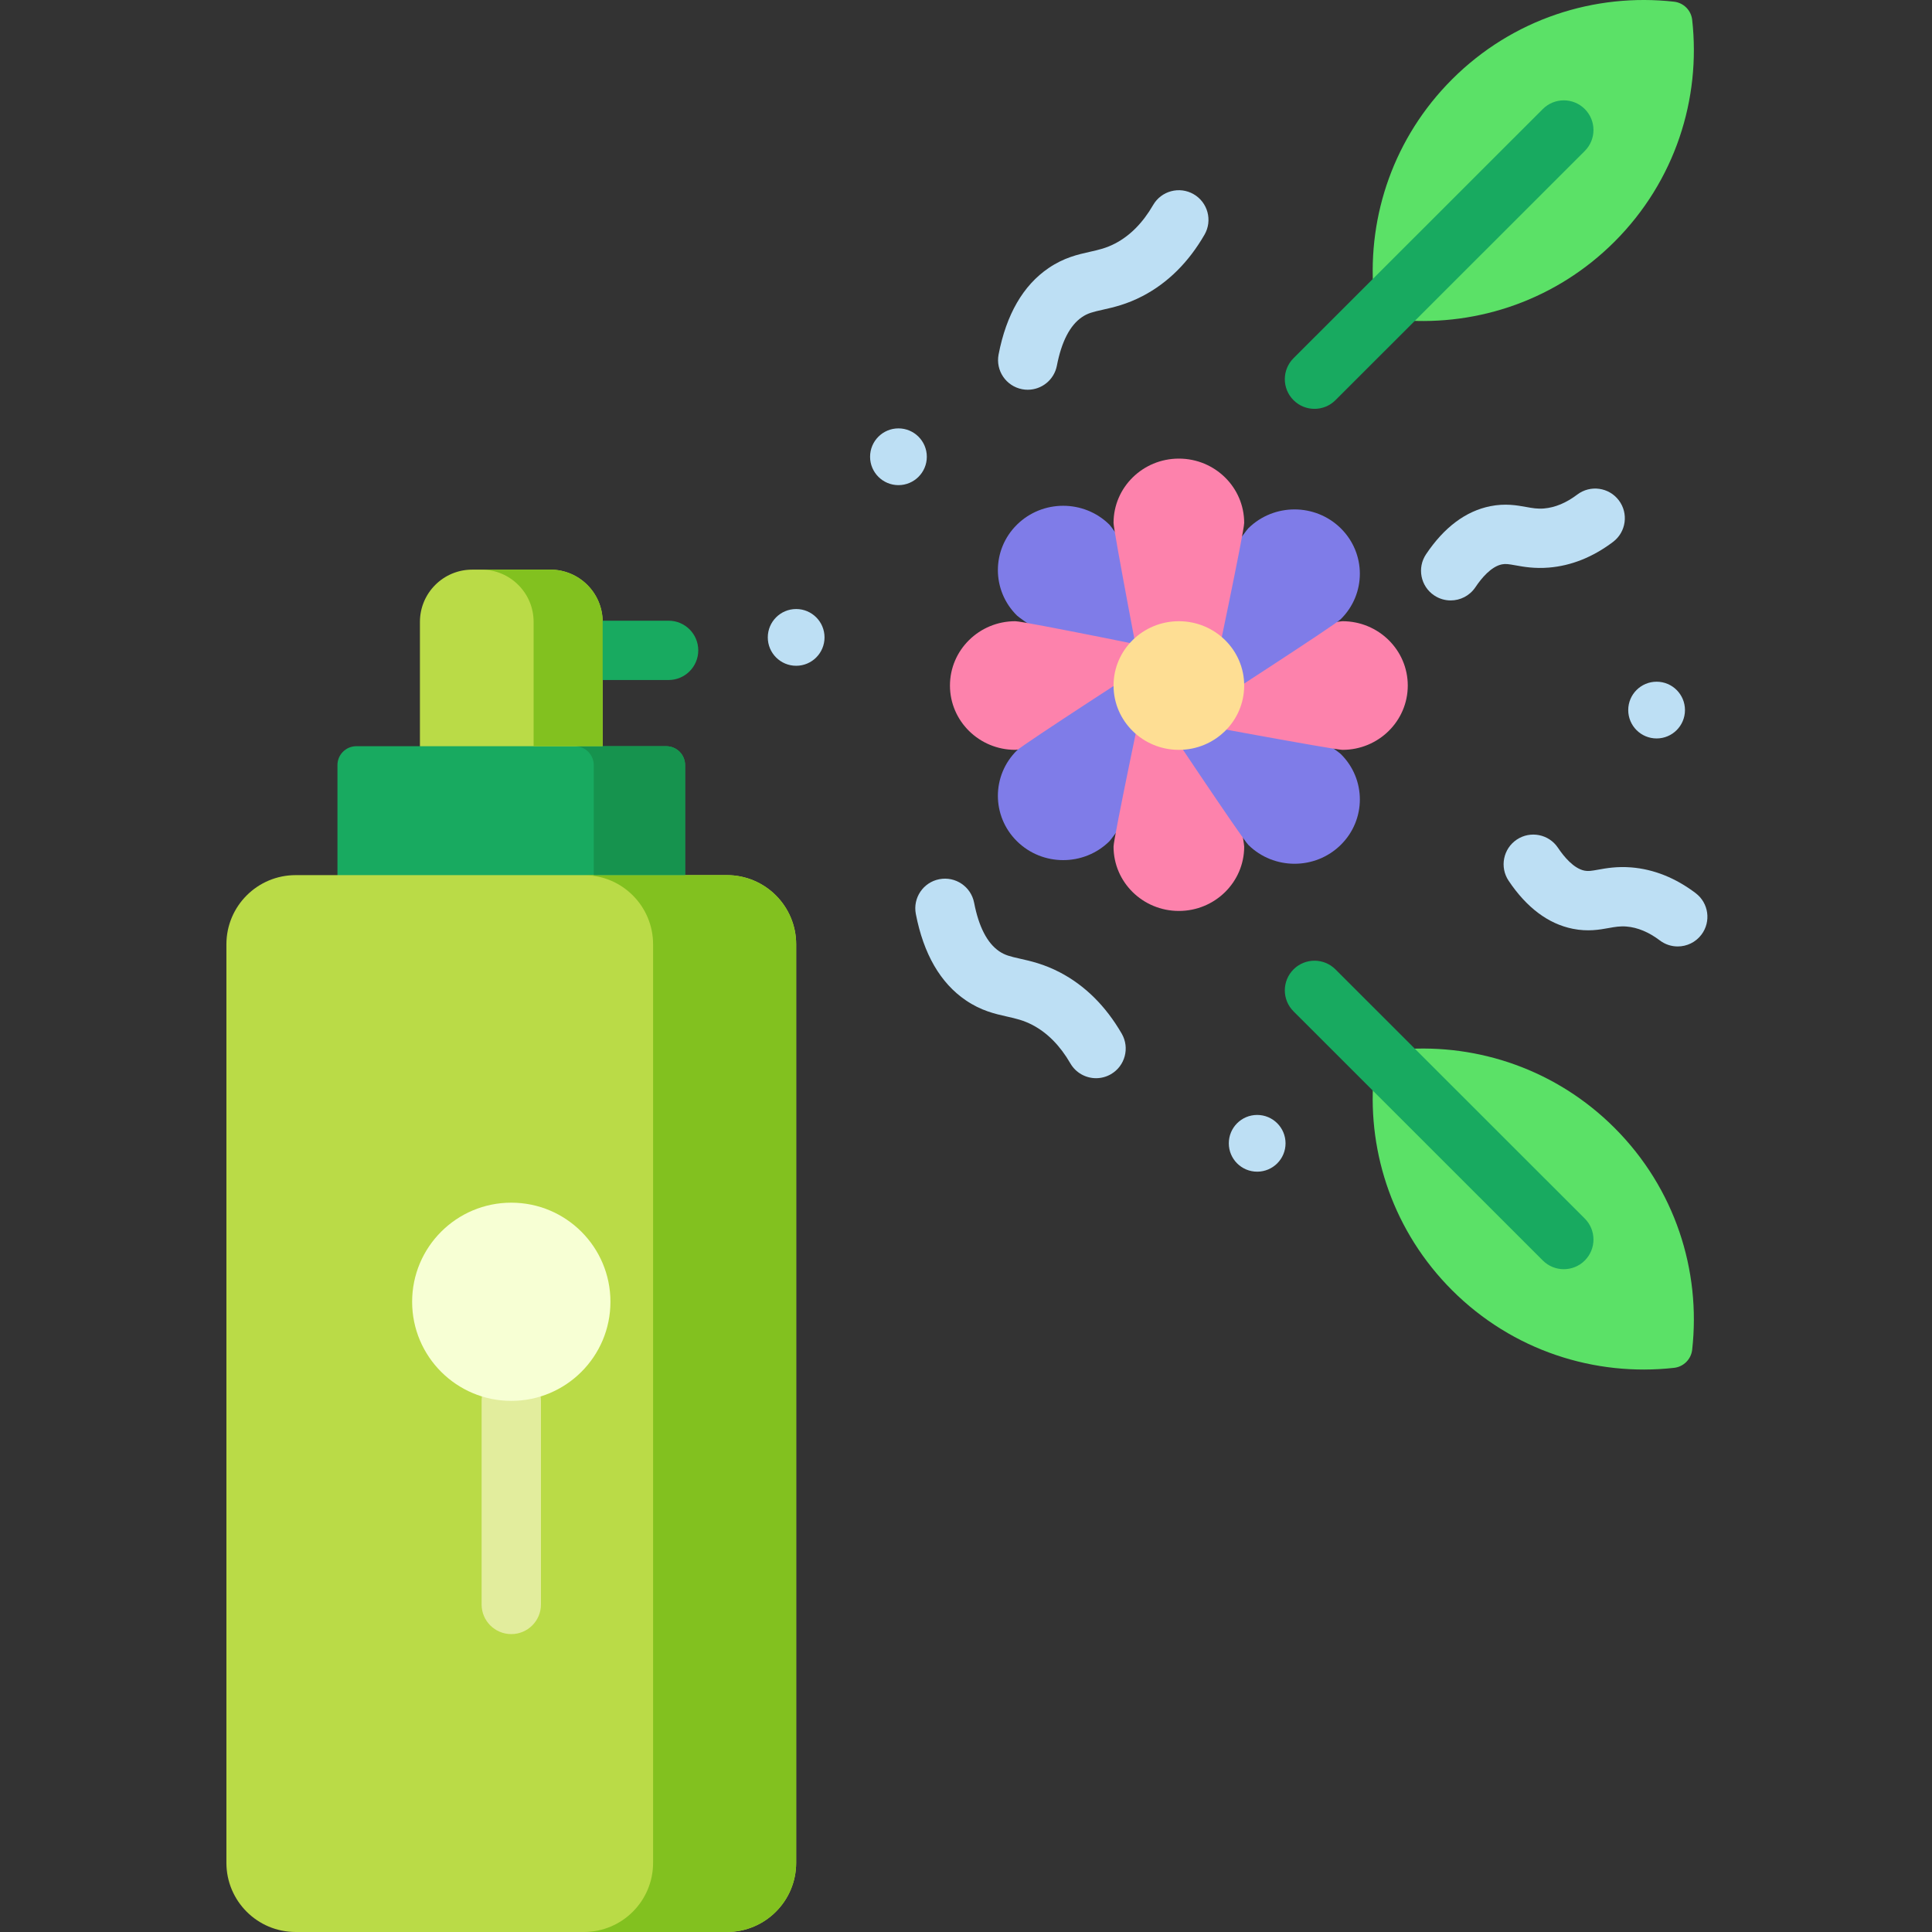 <svg height="512pt" viewBox="-60 0 512 512.001" width="512pt" xmlns="http://www.w3.org/2000/svg"><rect x="-60" y="0" width="512" height="512.001" fill="#333333" stroke="none"/><path d="m99.707 202.039h-48.422v-37.23c0-7.648 6.199-13.852 13.852-13.852h20.719c7.652 0 13.855 6.203 13.855 13.852v37.23zm0 0" fill="#badb47"/><path d="m121.562 235.332h-92.133v-32.574c0-2.766 2.242-5.004 5.008-5.004h82.117c2.766 0 5.004 2.238 5.004 5.004v32.574zm0 0" fill="#18aa60"/><path d="m117.18 180.211h-17.473c-4.344 0-7.863-3.52-7.863-7.859 0-4.344 3.52-7.859 7.863-7.859h17.473c4.344 0 7.867 3.516 7.867 7.859 0 4.34-3.523 7.859-7.867 7.859zm0 0" fill="#18aa60"/><path d="m132.641 512h-114.289c-10.137 0-18.352-8.211-18.352-18.34v-243.402c0-10.129 8.215-18.34 18.352-18.34h114.289c10.137 0 18.352 8.211 18.352 18.34v243.402c0 10.129-8.215 18.34-18.352 18.34zm0 0" fill="#badb47"/><path d="m132.641 231.918h-37.914c10.133 0 18.348 8.211 18.348 18.34v243.402c0 10.129-8.215 18.34-18.348 18.34h37.914c10.137 0 18.352-8.211 18.352-18.34v-243.402c0-10.129-8.215-18.34-18.352-18.34zm0 0" fill="#82c11f"/><path d="m116.555 197.754h-24.215c2.766 0 5.008 2.238 5.008 5.004v29.16h24.211v-29.16c0-2.766-2.238-5.004-5.004-5.004zm0 0" fill="#16934e"/><path d="m85.852 150.957h-18.293c7.652 0 13.855 6.199 13.855 13.848v32.949h18.297v-32.949c-.004-7.648-6.207-13.848-13.859-13.848zm0 0" fill="#82c11f"/><path d="m245.68 187.898s-34.66-23.281-36.16-24.762c-6.762-6.66-6.762-17.449 0-24.109 6.758-6.656 17.719-6.656 24.477 0 1.645 1.621 24.625 36.125 24.625 36.125zm0 0" fill="#7f7ce8"/><path d="m252.414 191.051s-41.227 7.668-43.352 7.668c-9.562 0-17.312-7.629-17.312-17.043 0-9.414 7.75-17.047 17.312-17.047 2.32 0 43.352 8.398 43.352 8.398zm0 0" fill="#fd82ac"/><path d="m259.145 187.34s-23.645 34.129-25.148 35.609c-6.758 6.656-17.719 6.656-24.477 0-6.762-6.656-6.762-17.449 0-24.105 1.641-1.617 36.684-24.246 36.684-24.246zm0 0" fill="#7f7ce8"/><path d="m261.93 181.676s7.793 40.598 7.793 42.691c0 9.41-7.75 17.043-17.312 17.043-9.559 0-17.309-7.633-17.309-17.043 0-2.289 8.527-42.691 8.527-42.691zm0 0" fill="#fd82ac"/><path d="m259.145 175.047s34.66 23.281 36.16 24.762c6.762 6.656 6.762 17.449 0 24.105-6.758 6.656-17.719 6.656-24.477 0-1.645-1.617-24.625-36.125-24.625-36.125zm0 0" fill="#7f7ce8"/><path d="m252.414 191.051s41.227 7.668 43.352 7.668c9.559 0 17.309-7.629 17.309-17.043 0-9.414-7.75-17.047-17.309-17.047-2.324 0-43.352 8.398-43.352 8.398zm0 0" fill="#fd82ac"/><path d="m245.68 175.605s23.645-34.133 25.148-35.613c6.758-6.656 17.719-6.656 24.477 0 6.762 6.656 6.762 17.449 0 24.105-1.641 1.621-36.684 24.25-36.684 24.25zm0 0" fill="#7f7ce8"/><path d="m242.895 181.27s-7.793-40.598-7.793-42.691c0-9.414 7.75-17.043 17.312-17.043 9.559 0 17.309 7.629 17.309 17.043 0 2.289-8.527 42.691-8.527 42.691zm0 0" fill="#fd82ac"/><path d="m269.723 181.676c0-9.414-7.75-17.047-17.309-17.047-9.562 0-17.312 7.633-17.312 17.047 0 9.414 7.75 17.043 17.312 17.043 9.559 0 17.309-7.629 17.309-17.043zm0 0" fill="#fede94"/><path d="m324.812 341.922c16.074 16.066 37.875 22.922 58.836 20.57 2.52-.281 4.512-2.273 4.797-4.793 2.352-20.949-4.508-42.738-20.586-58.805-15.402-15.395-36.062-22.336-56.207-20.816-4.117.309-7.359 3.551-7.672 7.668-1.516 20.129 5.426 40.777 20.832 56.176zm0 0" fill="#5be167"/><path d="m354.422 336.352c-2.012 0-4.023-.77-5.559-2.305l-66.07-66.031c-3.07-3.07-3.07-8.047 0-11.117 3.07-3.07 8.051-3.07 11.121 0l66.07 66.031c3.07 3.07 3.07 8.047 0 11.117-1.535 1.535-3.547 2.305-5.562 2.305zm0 0" fill="#18aa60"/><path d="m324.812 21.023c16.074-16.066 37.875-22.926 58.836-20.574 2.52.285 4.512 2.277 4.797 4.793 2.352 20.953-4.508 42.738-20.582 58.809-15.406 15.395-36.066 22.332-56.207 20.816-4.117-.309-7.363-3.555-7.672-7.668-1.52-20.133 5.422-40.781 20.828-56.176zm0 0" fill="#5be167"/><path d="m288.355 108.348c-2.016 0-4.027-.766-5.562-2.301-3.07-3.07-3.07-8.047 0-11.117l66.07-66.035c3.07-3.066 8.051-3.07 11.121 0 3.07 3.07 3.07 8.047 0 11.117l-66.07 66.035c-1.535 1.535-3.547 2.301-5.559 2.301zm0 0" fill="#18aa60"/><g fill="#bddff4"><path d="m212.367 103.289c-.496 0-.996-.047-1.5-.145-4.266-.824-7.055-4.949-6.23-9.211 2.051-10.602 6.508-18.301 13.246-22.887 4.074-2.773 7.719-3.59 10.938-4.312 2.316-.516 4.32-.965 6.707-2.211 3.965-2.066 7.348-5.496 10.059-10.184 2.172-3.762 6.984-5.047 10.742-2.875 3.762 2.172 5.051 6.977 2.875 10.738-4.227 7.316-9.746 12.785-16.395 16.254-4.215 2.199-7.723 2.988-10.543 3.621-2.66.594-4.008.926-5.531 1.965-3.18 2.164-5.418 6.496-6.652 12.875-.727 3.758-4.023 6.371-7.715 6.371zm0 0"/><path d="m230.469 285.734c-2.715 0-5.359-1.41-6.816-3.93-2.711-4.691-6.098-8.117-10.055-10.184-2.391-1.246-4.391-1.695-6.707-2.215-3.219-.723-6.867-1.539-10.941-4.312-6.738-4.582-11.195-12.281-13.246-22.887-.824-4.262 1.965-8.387 6.23-9.207 4.258-.824 8.391 1.961 9.215 6.223 1.234 6.383 3.473 10.715 6.652 12.879 1.527 1.035 2.871 1.367 5.531 1.965 2.82.633 6.328 1.422 10.543 3.617 6.652 3.473 12.168 8.941 16.398 16.254 2.172 3.762.883 8.57-2.875 10.742-1.238.715-2.594 1.055-3.93 1.055zm0 0"/><path d="m384.613 250.82c-1.652 0-3.32-.52-4.738-1.594-2.914-2.203-5.883-3.441-8.82-3.684-1.738-.141-3.059.098-4.73.398-2.469.445-5.543.996-9.516.199-6.492-1.301-12.215-5.586-17.008-12.73-2.418-3.605-1.449-8.488 2.156-10.906 3.609-2.414 8.496-1.453 10.914 2.156 1.645 2.453 4.203 5.5 7.035 6.07.996.199 1.785.07 3.625-.258 2.117-.383 5.016-.906 8.809-.598 5.961.492 11.691 2.781 17.023 6.816 3.465 2.617 4.148 7.551 1.527 11.012-1.547 2.043-3.898 3.117-6.277 3.117zm0 0"/><path d="m324.445 159.121c-1.504 0-3.027-.43-4.371-1.332-3.609-2.418-4.574-7.301-2.156-10.906 4.789-7.145 10.512-11.426 17.008-12.734 3.977-.797 7.047-.242 9.516.203 1.672.301 2.988.543 4.73.398 2.938-.242 5.906-1.48 8.82-3.684 3.465-2.621 8.395-1.938 11.016 1.527 2.621 3.461 1.938 8.391-1.527 11.012-5.332 4.031-11.062 6.324-17.023 6.812-3.793.309-6.695-.211-8.812-.594-1.84-.332-2.625-.457-3.621-.262-2.832.57-5.391 3.617-7.035 6.074-1.52 2.262-4.008 3.484-6.543 3.484zm0 0"/><path d="m386.535 188.176c0 4.152-3.363 7.52-7.516 7.52-4.152 0-7.52-3.367-7.52-7.52 0-4.152 3.367-7.516 7.52-7.516 4.152 0 7.516 3.363 7.516 7.516zm0 0"/><path d="m158.508 168.918c0 4.152-3.363 7.52-7.516 7.52-4.152 0-7.52-3.367-7.52-7.52 0-4.152 3.367-7.52 7.52-7.52 4.152 0 7.516 3.367 7.516 7.52zm0 0"/><path d="m185.617 121.047c0 4.152-3.367 7.52-7.516 7.52-4.152 0-7.52-3.367-7.52-7.52s3.367-7.52 7.52-7.52c4.148 0 7.516 3.367 7.516 7.52zm0 0"/><path d="m280.684 302.992c0 4.152-3.367 7.516-7.52 7.516-4.152 0-7.516-3.363-7.516-7.516 0-4.152 3.363-7.52 7.516-7.52 4.152 0 7.52 3.367 7.52 7.52zm0 0"/></g><path d="m75.496 433.055c-4.344 0-7.867-3.516-7.867-7.859v-53.949c0-4.34 3.523-7.859 7.867-7.859s7.863 3.52 7.863 7.859v53.949c0 4.344-3.52 7.859-7.863 7.859zm0 0" fill="#e2ed9d"/><path d="m101.773 344.984c0-14.504-11.766-26.262-26.277-26.262-14.512 0-26.277 11.758-26.277 26.262s11.766 26.262 26.277 26.262c14.512 0 26.277-11.758 26.277-26.262zm0 0" fill="#f7ffd4"/></svg>